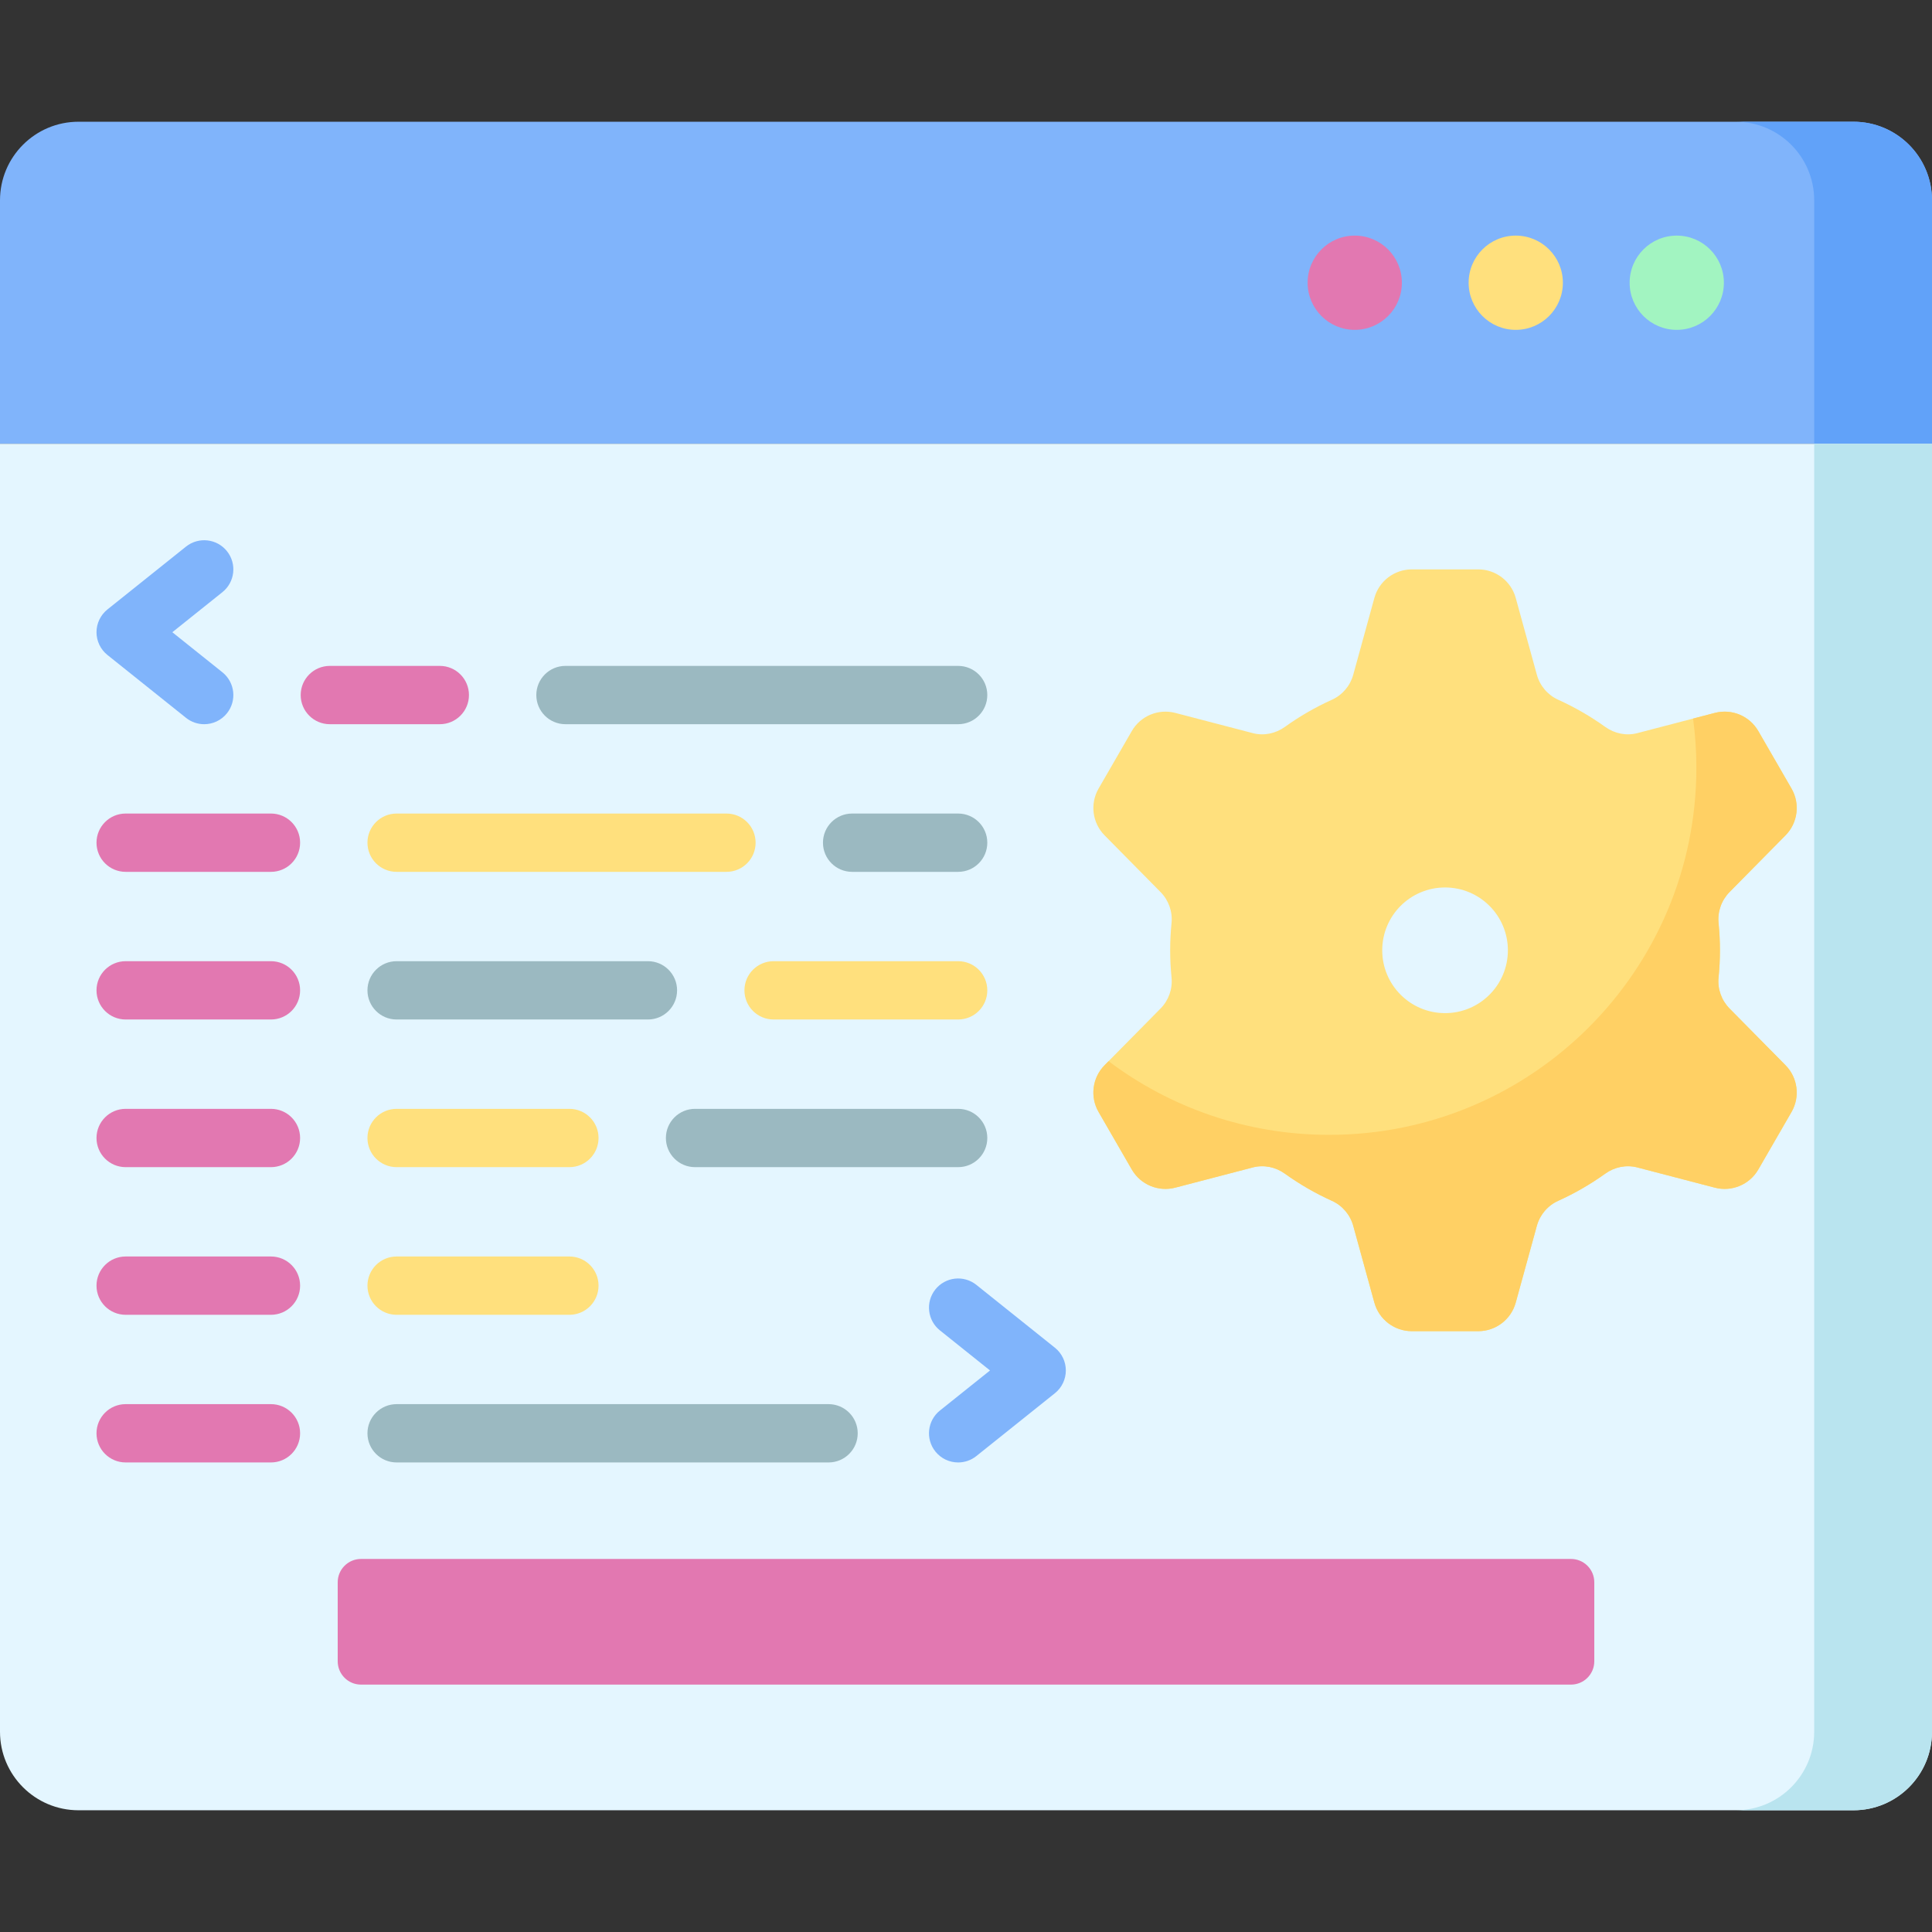 <svg id="Capa_1" enable-background="new 0 0 512 512" height="512" viewBox="0 0 512 512" width="512" xmlns="http://www.w3.org/2000/svg"><rect x="0" y="0" width="512" height="512" fill="#333333" stroke="none"/><g><g><g><path d="m512 117.593h-512v-64.52c0-11.495 9.318-20.813 20.813-20.813h470.374c11.495 0 20.813 9.318 20.813 20.813z" fill="#80b4fb"/></g><g><path d="m491.187 32.26h-31.22c11.495 0 20.813 9.318 20.813 20.813v64.52h31.22v-64.52c0-11.495-9.318-20.813-20.813-20.813z" fill="#61a2f9"/></g><g><path d="m0 117.593h512v341.333c0 11.495-9.318 20.813-20.813 20.813h-470.374c-11.495.001-20.813-9.317-20.813-20.812z" fill="#e4f6ff"/></g><g><path d="m480.78 117.593v341.333c0 11.495-9.318 20.813-20.813 20.813h31.22c11.495 0 20.813-9.318 20.813-20.813v-341.333z" fill="#b9e4ef"/></g></g><g><path d="m89.496 440.258v-20.939c0-3.414 2.767-6.181 6.181-6.181h320.646c3.414 0 6.181 2.767 6.181 6.181v20.939c0 3.414-2.767 6.181-6.181 6.181h-320.646c-3.414 0-6.181-2.767-6.181-6.181z" fill="#e278b1"/></g><g><g><path d="m455.8 251.837c0-2.433-.125-4.837-.362-7.208-.304-3.04.769-6.055 2.915-8.23l14.83-15.027c3.258-3.301 3.908-8.371 1.589-12.387l-8.799-15.241c-2.319-4.016-7.035-5.988-11.523-4.817l-20.547 5.361c-2.936.766-6.032.119-8.498-1.65-3.889-2.791-8.064-5.207-12.473-7.199-2.778-1.255-4.844-3.693-5.652-6.632l-5.595-20.344c-1.23-4.472-5.296-7.57-9.933-7.57h-17.598c-4.638 0-8.703 3.099-9.933 7.57l-5.595 20.344c-.808 2.939-2.874 5.377-5.652 6.632-4.409 1.992-8.585 4.408-12.473 7.199-2.465 1.77-5.561 2.416-8.498 1.65l-20.547-5.361c-4.487-1.171-9.204.801-11.523 4.817l-8.799 15.241c-2.319 4.016-1.668 9.087 1.589 12.387l14.83 15.027c2.146 2.175 3.22 5.189 2.915 8.23-.237 2.371-.362 4.774-.362 7.208s.125 4.837.362 7.208c.304 3.04-.769 6.055-2.915 8.229l-14.83 15.027c-3.258 3.301-3.908 8.371-1.589 12.387l8.799 15.241c2.319 4.016 7.035 5.988 11.523 4.817l20.547-5.361c2.936-.766 6.032-.119 8.498 1.65 3.889 2.791 8.064 5.207 12.473 7.199 2.778 1.255 4.844 3.693 5.652 6.632l5.595 20.344c1.23 4.472 5.296 7.57 9.933 7.57h17.598c4.638 0 8.703-3.099 9.933-7.57l5.595-20.344c.808-2.939 2.874-5.377 5.652-6.632 4.409-1.992 8.585-4.408 12.473-7.199 2.465-1.77 5.561-2.416 8.498-1.65l20.547 5.361c4.487 1.171 9.204-.801 11.523-4.817l8.799-15.241c2.319-4.016 1.668-9.087-1.589-12.387l-14.83-15.027c-2.146-2.175-3.22-5.189-2.915-8.229.238-2.371.362-4.774.362-7.208zm-72.845 16.651c-9.196 0-16.65-7.455-16.65-16.65 0-9.196 7.455-16.65 16.65-16.65 9.196 0 16.65 7.455 16.65 16.65s-7.454 16.65-16.65 16.65z" fill="#ffe07d"/></g><g><path d="m455.8 251.837c0-2.433-.125-4.837-.362-7.208-.304-3.04.769-6.055 2.915-8.23l14.83-15.027c3.258-3.301 3.908-8.371 1.589-12.387l-8.799-15.241c-2.319-4.016-7.035-5.988-11.523-4.817l-5.764 1.504c.569 4.258.869 8.601.869 13.015 0 53.738-43.563 97.301-97.301 97.301-21.945 0-42.191-7.267-58.468-19.523l-1.062 1.076c-3.258 3.301-3.908 8.371-1.59 12.387l8.799 15.241c2.319 4.016 7.035 5.988 11.523 4.817l20.547-5.361c2.936-.766 6.032-.119 8.498 1.65 3.889 2.791 8.064 5.207 12.473 7.199 2.778 1.255 4.844 3.693 5.652 6.632l5.595 20.344c1.23 4.472 5.296 7.57 9.933 7.57h17.598c4.638 0 8.703-3.099 9.933-7.57l5.595-20.344c.808-2.939 2.874-5.377 5.652-6.632 4.409-1.992 8.585-4.408 12.473-7.199 2.465-1.77 5.561-2.416 8.498-1.65l20.547 5.361c4.487 1.171 9.204-.801 11.523-4.817l8.799-15.241c2.319-4.016 1.668-9.087-1.589-12.387l-14.83-15.027c-2.146-2.175-3.22-5.189-2.915-8.229.238-2.37.362-4.773.362-7.207z" fill="#ffd064"/></g></g><g><circle cx="444.358" cy="74.927" fill="#a2f4c1" r="12.488"/></g><g><circle cx="401.691" cy="74.927" fill="#ffe07d" r="12.488"/></g><g><circle cx="359.024" cy="74.927" fill="#e278b1" r="12.488"/></g><g><g><path d="m116.553 191.922h-29.139c-4.268 0-7.726-3.459-7.726-7.726s3.459-7.726 7.726-7.726h29.139c4.268 0 7.726 3.459 7.726 7.726s-3.458 7.726-7.726 7.726z" fill="#e278b1"/></g><g><path d="m253.919 191.922h-104.065c-4.268 0-7.726-3.459-7.726-7.726s3.459-7.726 7.726-7.726h104.064c4.268 0 7.726 3.459 7.726 7.726s-3.458 7.726-7.725 7.726z" fill="#9bb9c1"/></g></g><g><g><path d="m192.52 231.05h-87.414c-4.268 0-7.726-3.459-7.726-7.726s3.459-7.726 7.726-7.726h87.414c4.268 0 7.726 3.459 7.726 7.726s-3.458 7.726-7.726 7.726z" fill="#ffe07d"/></g><g><path d="m71.805 231.05h-38.504c-4.268 0-7.726-3.459-7.726-7.726s3.459-7.726 7.726-7.726h38.504c4.268 0 7.726 3.459 7.726 7.726s-3.459 7.726-7.726 7.726z" fill="#e278b1"/></g><g><path d="m253.919 231.05h-28.098c-4.268 0-7.726-3.459-7.726-7.726s3.459-7.726 7.726-7.726h28.098c4.268 0 7.726 3.459 7.726 7.726s-3.459 7.726-7.726 7.726z" fill="#9bb9c1"/></g></g><g><g><path d="m171.707 270.178h-66.602c-4.268 0-7.726-3.459-7.726-7.726s3.459-7.726 7.726-7.726h66.602c4.268 0 7.726 3.459 7.726 7.726s-3.458 7.726-7.726 7.726z" fill="#9bb9c1"/></g><g><path d="m71.805 270.178h-38.504c-4.268 0-7.726-3.459-7.726-7.726s3.459-7.726 7.726-7.726h38.504c4.268 0 7.726 3.459 7.726 7.726s-3.459 7.726-7.726 7.726z" fill="#e278b1"/></g><g><path d="m253.919 270.178h-48.91c-4.268 0-7.726-3.459-7.726-7.726s3.459-7.726 7.726-7.726h48.91c4.268 0 7.726 3.459 7.726 7.726s-3.459 7.726-7.726 7.726z" fill="#ffe07d"/></g></g><g><g><path d="m150.894 348.436h-45.789c-4.268 0-7.726-3.459-7.726-7.726s3.459-7.726 7.726-7.726h45.789c4.268 0 7.726 3.459 7.726 7.726s-3.458 7.726-7.726 7.726z" fill="#ffe07d"/></g><g><path d="m71.805 348.436h-38.504c-4.268 0-7.726-3.459-7.726-7.726s3.459-7.726 7.726-7.726h38.504c4.268 0 7.726 3.459 7.726 7.726s-3.459 7.726-7.726 7.726z" fill="#e278b1"/></g></g><g><g><path d="m150.894 309.307h-45.789c-4.268 0-7.726-3.459-7.726-7.726 0-4.268 3.459-7.726 7.726-7.726h45.789c4.268 0 7.726 3.459 7.726 7.726.001 4.267-3.458 7.726-7.726 7.726z" fill="#ffe07d"/></g><g><path d="m71.805 309.307h-38.504c-4.268 0-7.726-3.459-7.726-7.726 0-4.268 3.459-7.726 7.726-7.726h38.504c4.268 0 7.726 3.459 7.726 7.726s-3.459 7.726-7.726 7.726z" fill="#e278b1"/></g><g><path d="m253.919 309.307h-69.723c-4.268 0-7.726-3.459-7.726-7.726 0-4.268 3.459-7.726 7.726-7.726h69.723c4.268 0 7.726 3.459 7.726 7.726s-3.459 7.726-7.726 7.726z" fill="#9bb9c1"/></g></g><g><path d="m54.109 191.922c-1.693 0-3.396-.553-4.822-1.693l-20.813-16.651c-1.833-1.466-2.899-3.686-2.899-6.033s1.067-4.567 2.899-6.033l20.813-16.65c3.333-2.667 8.194-2.125 10.86 1.206 2.666 3.333 2.126 8.194-1.206 10.86l-13.272 10.617 13.272 10.618c3.332 2.666 3.872 7.528 1.206 10.86-1.526 1.907-3.772 2.899-6.038 2.899z" fill="#80b4fb"/></g><g><g><path d="m219.577 387.563h-114.471c-4.268 0-7.726-3.459-7.726-7.726s3.459-7.726 7.726-7.726h114.472c4.268 0 7.726 3.459 7.726 7.726s-3.459 7.726-7.727 7.726z" fill="#9bb9c1"/></g><g><path d="m71.805 387.563h-38.504c-4.268 0-7.726-3.459-7.726-7.726s3.459-7.726 7.726-7.726h38.504c4.268 0 7.726 3.459 7.726 7.726s-3.459 7.726-7.726 7.726z" fill="#e278b1"/></g></g><g><path d="m253.924 387.563c-2.267 0-4.512-.992-6.038-2.899-2.666-3.333-2.126-8.194 1.206-10.86l13.272-10.617-13.272-10.618c-3.332-2.666-3.872-7.528-1.206-10.86 2.665-3.332 7.526-3.873 10.86-1.206l20.813 16.651c1.833 1.466 2.899 3.686 2.899 6.033s-1.067 4.567-2.899 6.033l-20.813 16.65c-1.425 1.14-3.13 1.693-4.822 1.693z" fill="#80b4fb"/></g></g></svg>